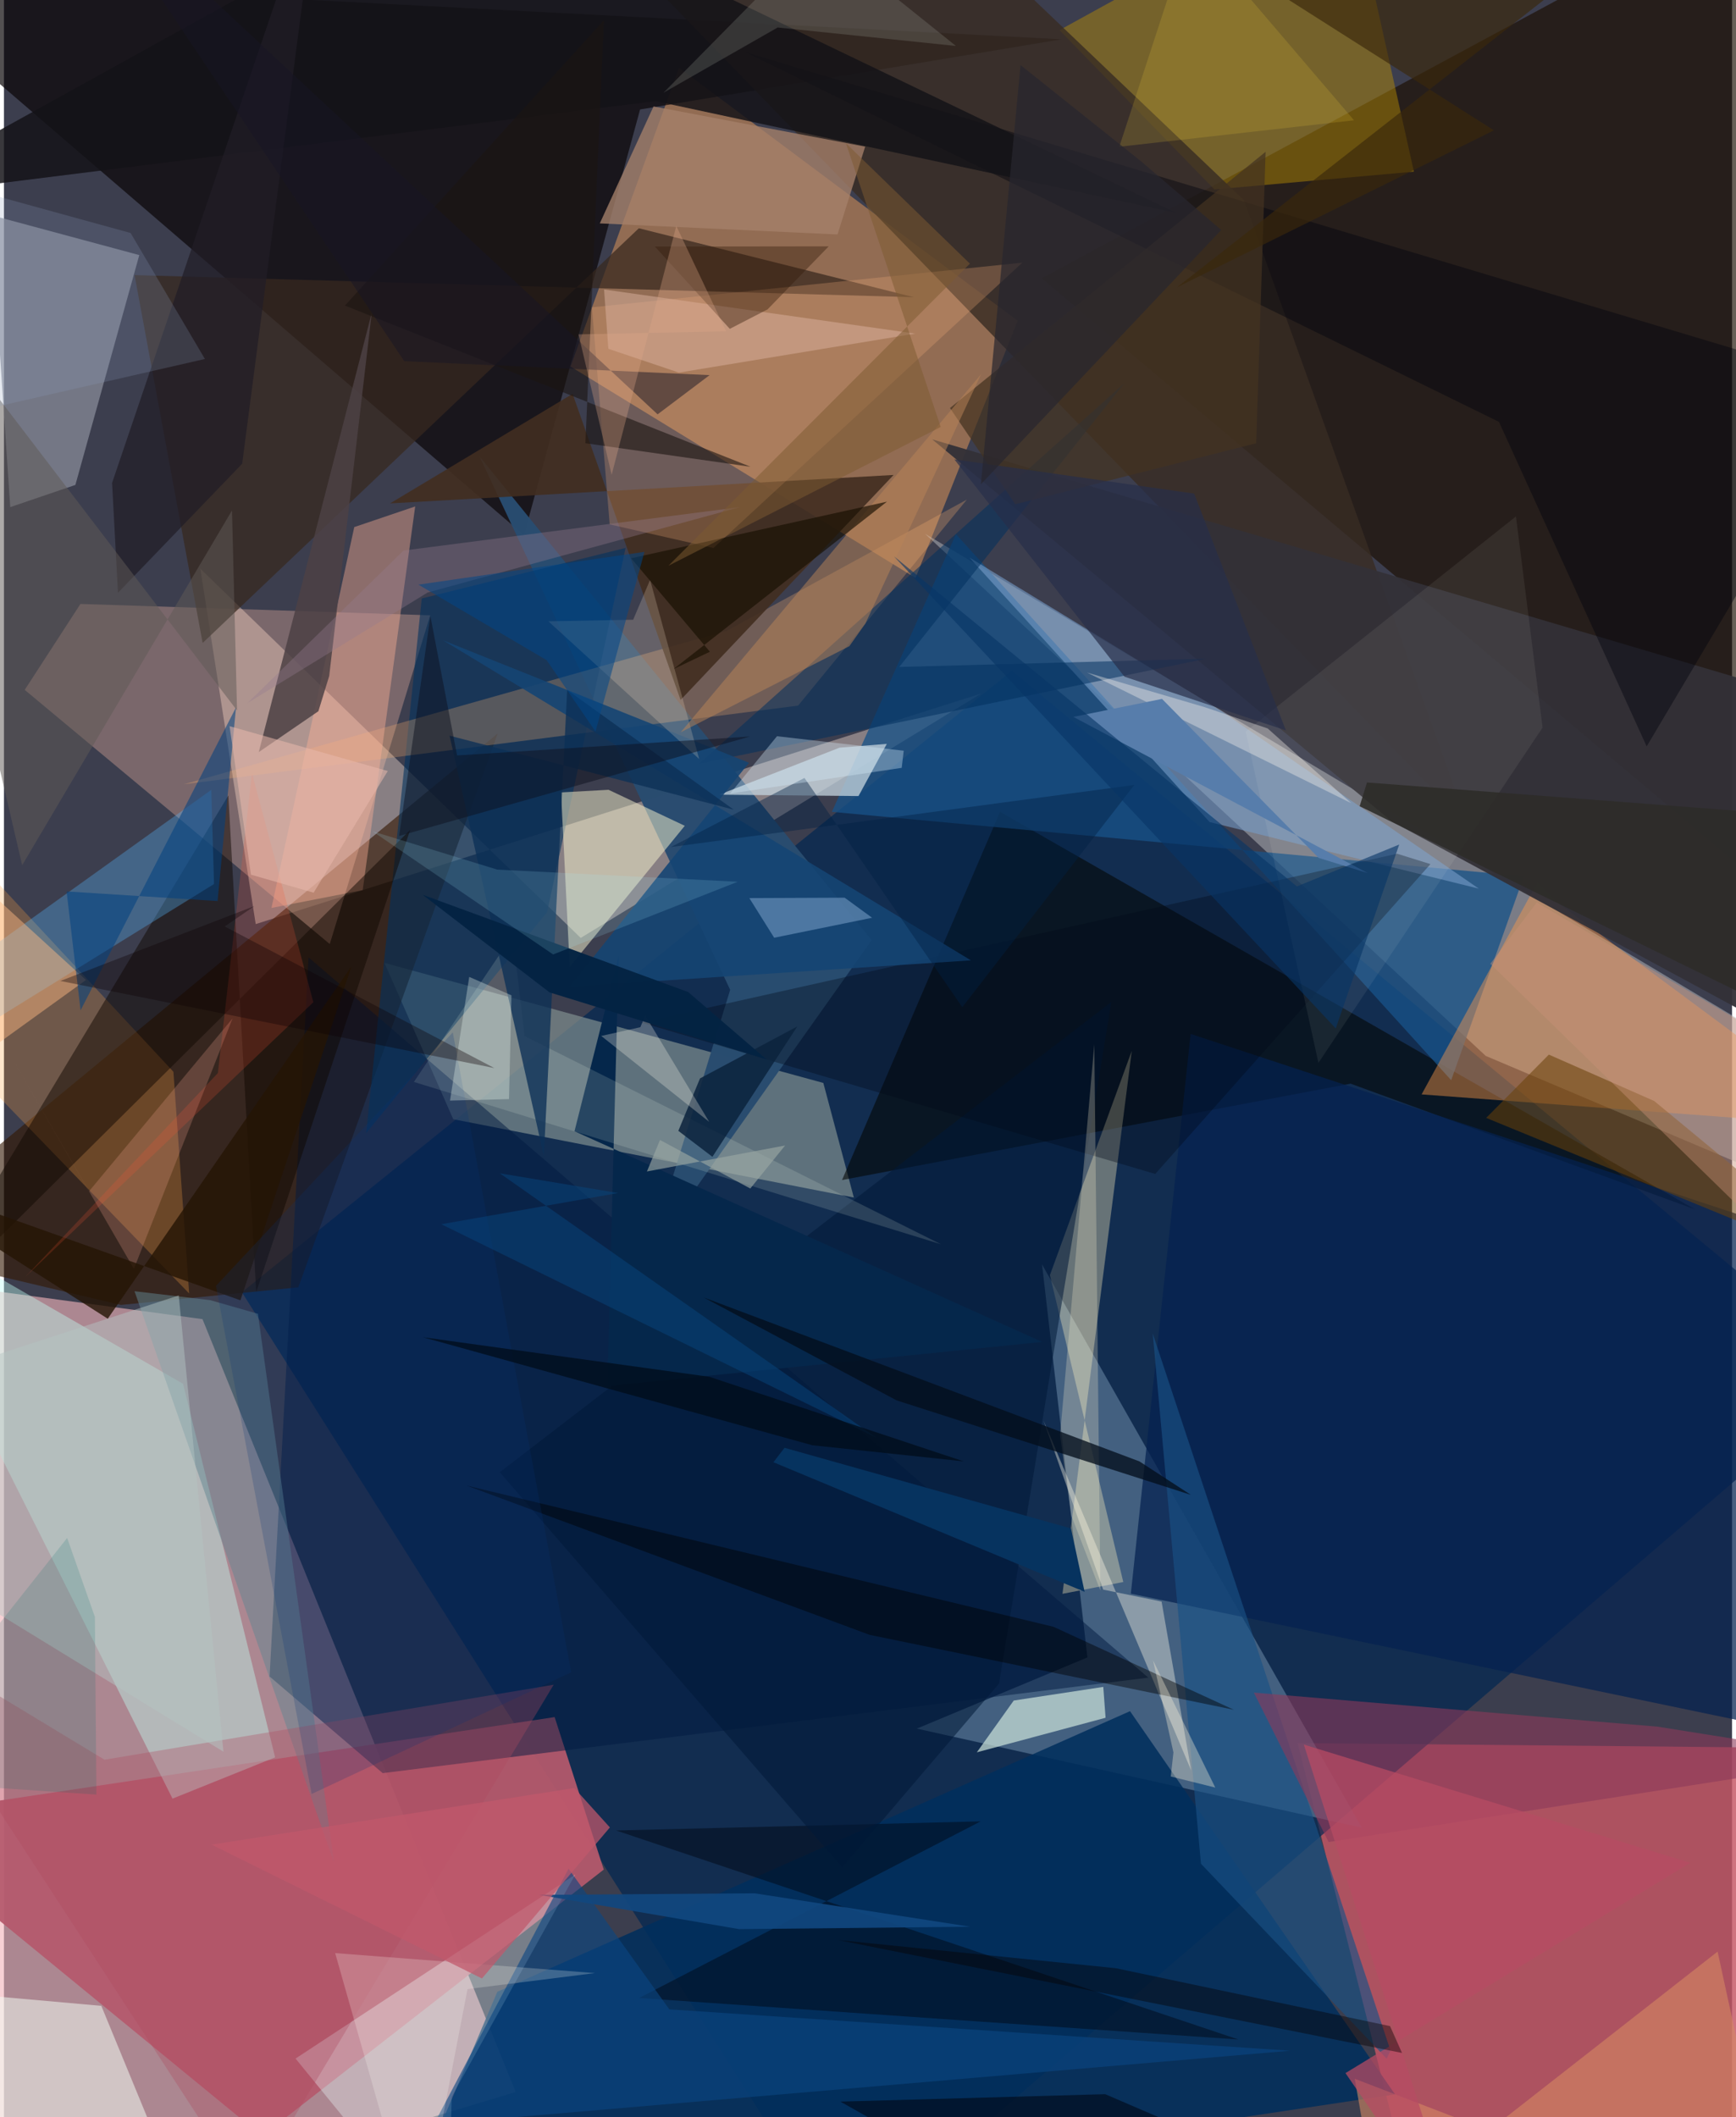 <svg xmlns="http://www.w3.org/2000/svg" width="228" height="278" viewBox="0 0 836 1024"><path fill="#3c3e4e" d="M0 0h836v1024H0z"/><path fill="#f1b4ba" fill-opacity=".616" d="M-62 616.67L1.102 1086l246.451-74.174-151.508-373.81z"/><path fill="#c55665" fill-opacity=".827" d="M863.47 845.332l-237.624-2.27 48.197 191.68L898 1064.64z"/><path fill="#fea75a" fill-opacity=".447" d="M326.566 32.762l163.835 122.364L441 279.517 274.091 177.284z"/><path fill="#1c0f02" fill-opacity=".663" d="M853.79 430.725L501.982 134.6 866.393-62 898 191.653z"/><path fill="#c0c2c5" fill-opacity=".471" d="M445.524 258.126l399.534 238.351L898 587.442 716.82 510.69z"/><path fill="#cebbb4" fill-opacity=".525" d="M121.791 446.952l-26.77-171.867 184.001 178.557 193.884-118.264z"/><path fill="#002752" fill-opacity=".702" d="M115.11 625.012l372.46-300.574L898 664.14 406.362 1086z"/><path fill="#b5596c" fill-opacity=".933" d="M266.402 830.5l23.769 73.751-165.284 128.885L-62 879.88z"/><path fill="#0a0608" fill-opacity=".702" d="M511.715 19.005L307.741 52.943l-56.164 205.91L-62-11.017z"/><path fill="#7b9db8" fill-opacity=".463" d="M656.906 884.005L441.63 836.07l82.515-34.438-21.942-190.045z"/><path fill="#7e8e8e" fill-opacity=".706" d="M184.082 465.724l212.307 58.058 14.757 55.422-193.799-37.88z"/><path fill="#321601" fill-opacity=".604" d="M142.412 622.636l96.443-267.883L-62 603.078l118.583 28.074z"/><path fill="#ffc1ac" fill-opacity=".318" d="M37.005 292.108L10.05 333.673l147.569 122.93 48.587-159z"/><path fill="#040605" fill-opacity=".584" d="M818.075 584.928L481.86 392.658l-76.422 178.085 246.007-46.618z"/><path fill="#bffff2" fill-opacity=".412" d="M81.545 869.935l49.626-19.966-44.535-180.68L-62 583.68z"/><path fill="#bd9000" fill-opacity=".447" d="M585.579 91.63l96.524-8.603L649.767-62l-139.14 76.58z"/><path fill="#8d929f" fill-opacity=".686" d="M65.465 123.374l-71.942-19.382 9.523 141.28 31.512-10.732z"/><path fill="#012f5d" fill-opacity=".867" d="M238.683 963.348L186.565 1086l486.404-73.021-128.21-185.351z"/><path fill="#001a40" fill-opacity=".49" d="M553.6 811.407L147.358 463.068l-18.854 347.78 54.715 46.756z"/><path fill="#185288" fill-opacity=".769" d="M460.539 258.345l239.587 264.113 35.183-98.659-334.773-31.13z"/><path fill="#ff9948" fill-opacity=".431" d="M898 545.152L752.812 437.458l-10.933-10.765-56.058 102.631z"/><path fill="#294c6f" fill-opacity=".988" d="M312.03 606.66l107.74-151.925-189.71-233.983 121.261 257.982z"/><path fill="#382c23" fill-opacity=".808" d="M708.26 399.317L260.956-62h172.44l166.49 158.808z"/><path fill="#edffff" fill-opacity=".333" d="M141.067 995.654l135.292-88.976-59.746 107.399-1.915 71.923z"/><path fill="#fff2c0" fill-opacity=".357" d="M512.082 770.883l33.536-262.66-39.615 108.513L541.5 765.167z"/><path fill="#fba241" fill-opacity=".267" d="M-62 468.933L89.591 625.606l-7.608-107.228L-62 363.648z"/><path fill="#38281f" fill-opacity=".729" d="M63.188 133.056l377.033 10.688L307.14 110.4 96.115 310.98z"/><path fill="#03325d" fill-opacity=".592" d="M262.757 441.164L300.733 265l-98.616 24.45-26.87 258.568z"/><path fill="#f6b070" fill-opacity=".282" d="M349.789 305.028L87.01 379.335l297.171-38.054 81.646-99.644z"/><path fill="#412e20" fill-opacity=".906" d="M186.805 243.472l243.57-13.753-103.042 108.837-52.24-148.051z"/><path fill="#f1fef3" fill-opacity=".525" d="M21.076 1086h73.726L47.097 970.16-62 960.45z"/><path fill="#d0e7dd" fill-opacity=".694" d="M532.931 830.822l-1.112-14.923-43.308 6.584-17.864 25.049z"/><path fill="#f5f2cd" fill-opacity=".514" d="M329.364 399.41l-55.667 68.265-4.19-84.41 22.978-1.27z"/><path fill="#052250" fill-opacity=".729" d="M898 606.81l-25.165 232.261-327.678-68.277 28.924-270.708z"/><path fill="#ffb097" fill-opacity=".408" d="M129.408 439.141l40.064-184.208 29.47-9.984-25.387 185.571z"/><path fill="#f2ab77" fill-opacity=".271" d="M284.453 148.64l208.203-21.608L343.23 265.045l-50.194-11.414z"/><path fill="#769dc7" fill-opacity=".596" d="M588.809 343.84l124.687 85.972-130.242-32.22-116.238-127.964z"/><path fill="#100800" fill-opacity=".486" d="M-46.814 642.838l243.325-241.435-74.478 223.521-13.48-240.191z"/><path fill="#c2d1db" fill-opacity=".769" d="M404.242 361.618l22.857-1.833-13.69 25.24-67.372-.667z"/><path fill="#54b8ff" fill-opacity=".322" d="M101.625 427.572l-1.336-45.535-151.758 108.738 6.486 27.48z"/><path fill="#333137" fill-opacity=".953" d="M878.235 509.113l2.257-168.924-431.445-127.701 222.297 184.779z"/><path fill="#195085" fill-opacity=".651" d="M579.077 901.432l-23.343-256.468 115.022 346.784-1.84 3.956z"/><path fill="#8c3a5b" fill-opacity=".6" d="M640.843 890.93l-36.19-72.277 195.373 16.482L898 850.74z"/><path fill="#000714" fill-opacity=".482" d="M597.188 986.434l-289.92-20.079 165.239-85.424-176.385 4.405z"/><path fill="#001937" fill-opacity=".545" d="M405.514 903.25l75.879-88.999 54.381-329.69-295.92 227.505z"/><path fill="#05274b" d="M276.012 547.14l21.396-84.967-5.52 208.176 210.377-21.305z"/><path fill="#00040e" fill-opacity=".424" d="M794.695 361.011L898 187.005 358.607 25.195l364.64 178.854z"/><path fill="#0a4782" fill-opacity=".616" d="M622.237 991.866l-414.214 35.501 65.119-123.531 48.754 68.032z"/><path fill="#fffae9" fill-opacity=".384" d="M502.905 687.054l28.876 81.79 28.24 5.784 14.322 81.657z"/><path fill="#d58962" fill-opacity=".592" d="M653.451 1005.415l11.766 66.71 163.79-128.212 30.656 140.832z"/><path fill="#a5806b" fill-opacity=".78" d="M416.634 70.929l-13.382 42.47-115.004-5.354 25.998-56.57z"/><path fill="#638692" fill-opacity=".502" d="M122.867 635.438l36.859 265.624-96.574-276.547 36.653 4.323z"/><path fill="#4d4145" fill-opacity=".851" d="M152.109 343.996l5.233-17.016 20.595-175.754-54.671 212.535z"/><path fill="#694008" fill-opacity=".545" d="M717.058 540.689l30.321-30.611 50.953 22.422L898 614.93z"/><path fill="#131217" fill-opacity=".839" d="M315.187 48.9l251.875 54.062L223.679-62-62 96.155z"/><path fill="#01305f" fill-opacity=".533" d="M433.11 322.588L541.87 185.48 336.195 369.425l245.542-50.86z"/><path fill="#000a18" fill-opacity=".353" d="M673.98 412.917l-365.595 81.671L556.956 567.8l133.138-149.862z"/><path fill="#effae7" fill-opacity=".149" d="M246.112 452.247l-47.803 71.05 254.875 78.468-201.301-100.632z"/><path fill="#154473" fill-opacity=".894" d="M212.47 309.708l147.958 59.22-86.829 108.331 194.19-12.77z"/><path fill="#0c3056" fill-opacity=".78" d="M261.183 559.181l-45.611-203.365 137.484 35.804-80.581-57.912z"/><path fill="#ffba82" fill-opacity=".463" d="M-50.707 170.38L-62 381.144 39.66 474l-94.34 68.032z"/><path fill="#004180" fill-opacity=".549" d="M103.347 435.808l8.93-93.692-75.206 146.543-6.77-57.496z"/><path fill-opacity=".439" d="M595.014 826.959l-176.24-36.236-195.063-72.236 283.999 68.33z"/><path fill="#ffe" fill-opacity=".067" d="M600.724 353.822L731.46 249.777l12.876 102.16-108.432 162.131z"/><path fill="#433221" fill-opacity=".718" d="M457.664 197.353L610.348 73.424l-4.535 140.958L489.24 243.89z"/><path fill="#dbb2a0" fill-opacity=".494" d="M290.311 140.012l150.526 21.35-114.311 18.849-34.143-11.515z"/><path fill="#ae4a5e" fill-opacity=".329" d="M-62 784.168l180.167 276.847 147.77-246.177-217.302 36.277z"/><path fill="#fcf1cd" fill-opacity=".259" d="M530.406 769.274l-2.932-264.157-16.565 189.034 5.46 38.933z"/><path fill="#030e1b" fill-opacity=".761" d="M431.837 677.312l-93.29-49.766 210.769 79.29 24.892 16.182z"/><path fill="#eca18d" fill-opacity=".251" d="M41.128 576.225L2.461 509.321l60.4 104.37 47.72-121.106z"/><path fill="#ffe6cd" fill-opacity=".208" d="M304.394 299.74l8.193-19.292 23.743 86.664-72.973-66.608z"/><path fill="#82a9cf" fill-opacity=".506" d="M406.7 434.18l-46.11.196 12.017 19.174 47.378-9.658z"/><path fill="#b98456" fill-opacity=".51" d="M408.979 312.537l-81.59 41.635 145.313-173.17-55.97 120.592z"/><path fill="#211d27" fill-opacity=".733" d="M152.621-62L52.305 233.583l2.855 53.125 60.083-62.412z"/><path fill="#170e00" fill-opacity=".647" d="M341.512 315.23l-38.09-45.21 123.747-27.386-103.214 80.943z"/><path fill="#06335f" d="M516.205 739.268l-138.588-39.014-5.366 6.982 150.54 62.67z"/><path fill="#3a280b" fill-opacity=".659" d="M720.806 63.043L524.082-62l298.137 1.47-254.766 199.512z"/><path fill="#0e121f" fill-opacity=".494" d="M206.295 297.98l12.918 67.404 141.774-9.176-169.81 48.13z"/><path fill="#fdf8ee" fill-opacity=".361" d="M611.351 352.325l40.42 36.14-127.851-63.19L580.802 342z"/><path fill="#937c8e" fill-opacity=".353" d="M356.083 245.261L193.29 266.283l-75.437 73.737 87.132-53.456z"/><path fill="#0b233d" fill-opacity=".847" d="M326.246 546.95l10.476-25.351 47.055-25.133-41.048 63.04z"/><path fill="#341d0a" fill-opacity=".412" d="M314.907 119.263l84.069-.106-29.538 30.457-18.294 9.438z"/><path fill="#b5c5c3" fill-opacity=".478" d="M-17.9 659.972L-62 744.198l168.178 103.044-21.626-220.685z"/><path fill="#f8f5e7" fill-opacity=".282" d="M307.87 496.82l2.357-5.657 30.956 51.449-52.23-41.56z"/><path fill="#b74b63" fill-opacity=".737" d="M628.85 843.796L706.27 1086l-57.286-83.317 166.748-101.71z"/><path fill="#251404" fill-opacity=".8" d="M168.11 467.387l-53.715 161.53L-62 566.143l112.212 71.672z"/><path fill="#093378" fill-opacity=".204" d="M217.135 499.34l57.275 309.477-125.568 58.873-46.275-245.752z"/><path fill="#272f49" fill-opacity=".698" d="M620.167 353.285L575.785 238.73 459.78 222.196l82.28 105.083z"/><path fill="#11477f" fill-opacity=".914" d="M355.66 933.052l-96.762-16.565 104.21-.77 104.368 16.18z"/><path fill="#5f5a57" fill-opacity=".514" d="M110.317 246.894l2.441 96.734L-62 114.772 8.81 418.473z"/><path fill="#08457e" fill-opacity=".494" d="M422.21 695.49L239.895 567.501l57.222 9.521-85.521 15.098z"/><path fill="#042343" fill-opacity=".976" d="M202.554 432.77l128.42 47.024 37.956 32.63-104.988-32.434z"/><path fill="#1b1512" fill-opacity=".592" d="M164.941 147.812l196.23 77.948-79.89-11.384 8.96-204.592z"/><path fill="#fffff9" fill-opacity=".216" d="M285.92 954.313l-61.666 7.737L200.367 1086l-40.141-141.354z"/><path fill="#001f44" fill-opacity=".424" d="M546.868 379.64l-224.244 30.052 64.647-33.42 76.339 110.87z"/><path fill="#fe5634" fill-opacity=".196" d="M10.332 617.583l93.165-98.585 16.483-144.94 29.702 110.687z"/><path fill="#000b1c" fill-opacity=".671" d="M626.401 1053.21l-93.649-40.326-128.112 3.59L527.913 1086z"/><path fill="#eaca38" fill-opacity=".18" d="M539.569 70.974L653.115 58.18 550.473-62h32.543z"/><path fill="#c2586b" fill-opacity=".729" d="M275.912 864.798l17.218 19.064-61.88 73.064-130.756-64.731z"/><path fill="#28262f" fill-opacity=".714" d="M549.964 77.894l38.918 33.345-116.283 122.997 19.192-202.772z"/><path fill="#e8b9ad" fill-opacity=".541" d="M185.683 372.911l-76.546-21.693 10.362 71.83 30.306 8.71z"/><path fill="#171525" fill-opacity=".49" d="M34.858-62l158.798 236.682 147.718 6.755-25.162 18.968z"/><path fill="#006d67" fill-opacity=".161" d="M30.574 743.848l13.418 38.197.74 85.944L-62 860.813z"/><path fill="#f9f0d9" fill-opacity=".353" d="M586.005 864.591L555.9 803.077l9.862 44.521-1.286 11.625z"/><path fill="#014688" fill-opacity=".533" d="M309.85 266.915l-109.343 15.86 62.024 36.527 23.64 34.521z"/><path fill="#ca9277" fill-opacity=".427" d="M844.493 588.615L719.059 466.147l22.463-29.613L898 527.754z"/><path fill="#e1a787" fill-opacity=".318" d="M349.367 160.228l-71.408 1.503 16.025 67.93 31.27-120.404z"/><path fill="#577dab" d="M560.228 338.032l75.762 76.887 23.876 7.407-142.504-75.587z"/><path fill="#073565" fill-opacity=".612" d="M644.29 497.429l30.698-88.96-49.492 20.263L430.519 269.04z"/><path fill="#e5f3ec" fill-opacity=".333" d="M215.796 532.315l9.288-59.822 20.43 8.913-1.174 50.183z"/><path fill="#7d5b31" fill-opacity=".514" d="M407.322 69.281l59.972 58.238-145.858 146.126 131.748-67.142z"/><path fill="#999d95" fill-opacity=".235" d="M394.034-31.135l-74.971 75.992 55.24-31.566 86.223 8.935z"/><path fill="#d5edf9" fill-opacity=".353" d="M373.97 356.088l61.31 7.01-.974 8.278-82.988 12.422z"/><path fill="#2d2c29" fill-opacity=".89" d="M655.847 389.94l239.48 117.309L898 396.685l-238.604-18.232z"/><path fill="#010c1a" fill-opacity=".757" d="M391.039 699.02l73.218 7.784-122.942-40.888-138.627-19.147z"/><path fill="#899cba" fill-opacity=".22" d="M97.214 173.625L-62 210.06l46.467-118.515 76.8 21.149z"/><path fill="#070000" fill-opacity=".412" d="M670.555 979.957l-132.68-28.002-134.198-13.61 272.666 54.589z"/><path fill="#9fefff" fill-opacity=".157" d="M265.672 461.638l89.294-35.16-116.333-5.88-60.374-18.536z"/><path fill="#0d0004" fill-opacity=".353" d="M106.78 448.096l14.393-9.864L27.3 474.456l209.954 42.137z"/><path fill="#9ba8a3" fill-opacity=".639" d="M311.05 566.6l66.843-12.566-16.834 20.808-43.693-23.474z"/></svg>